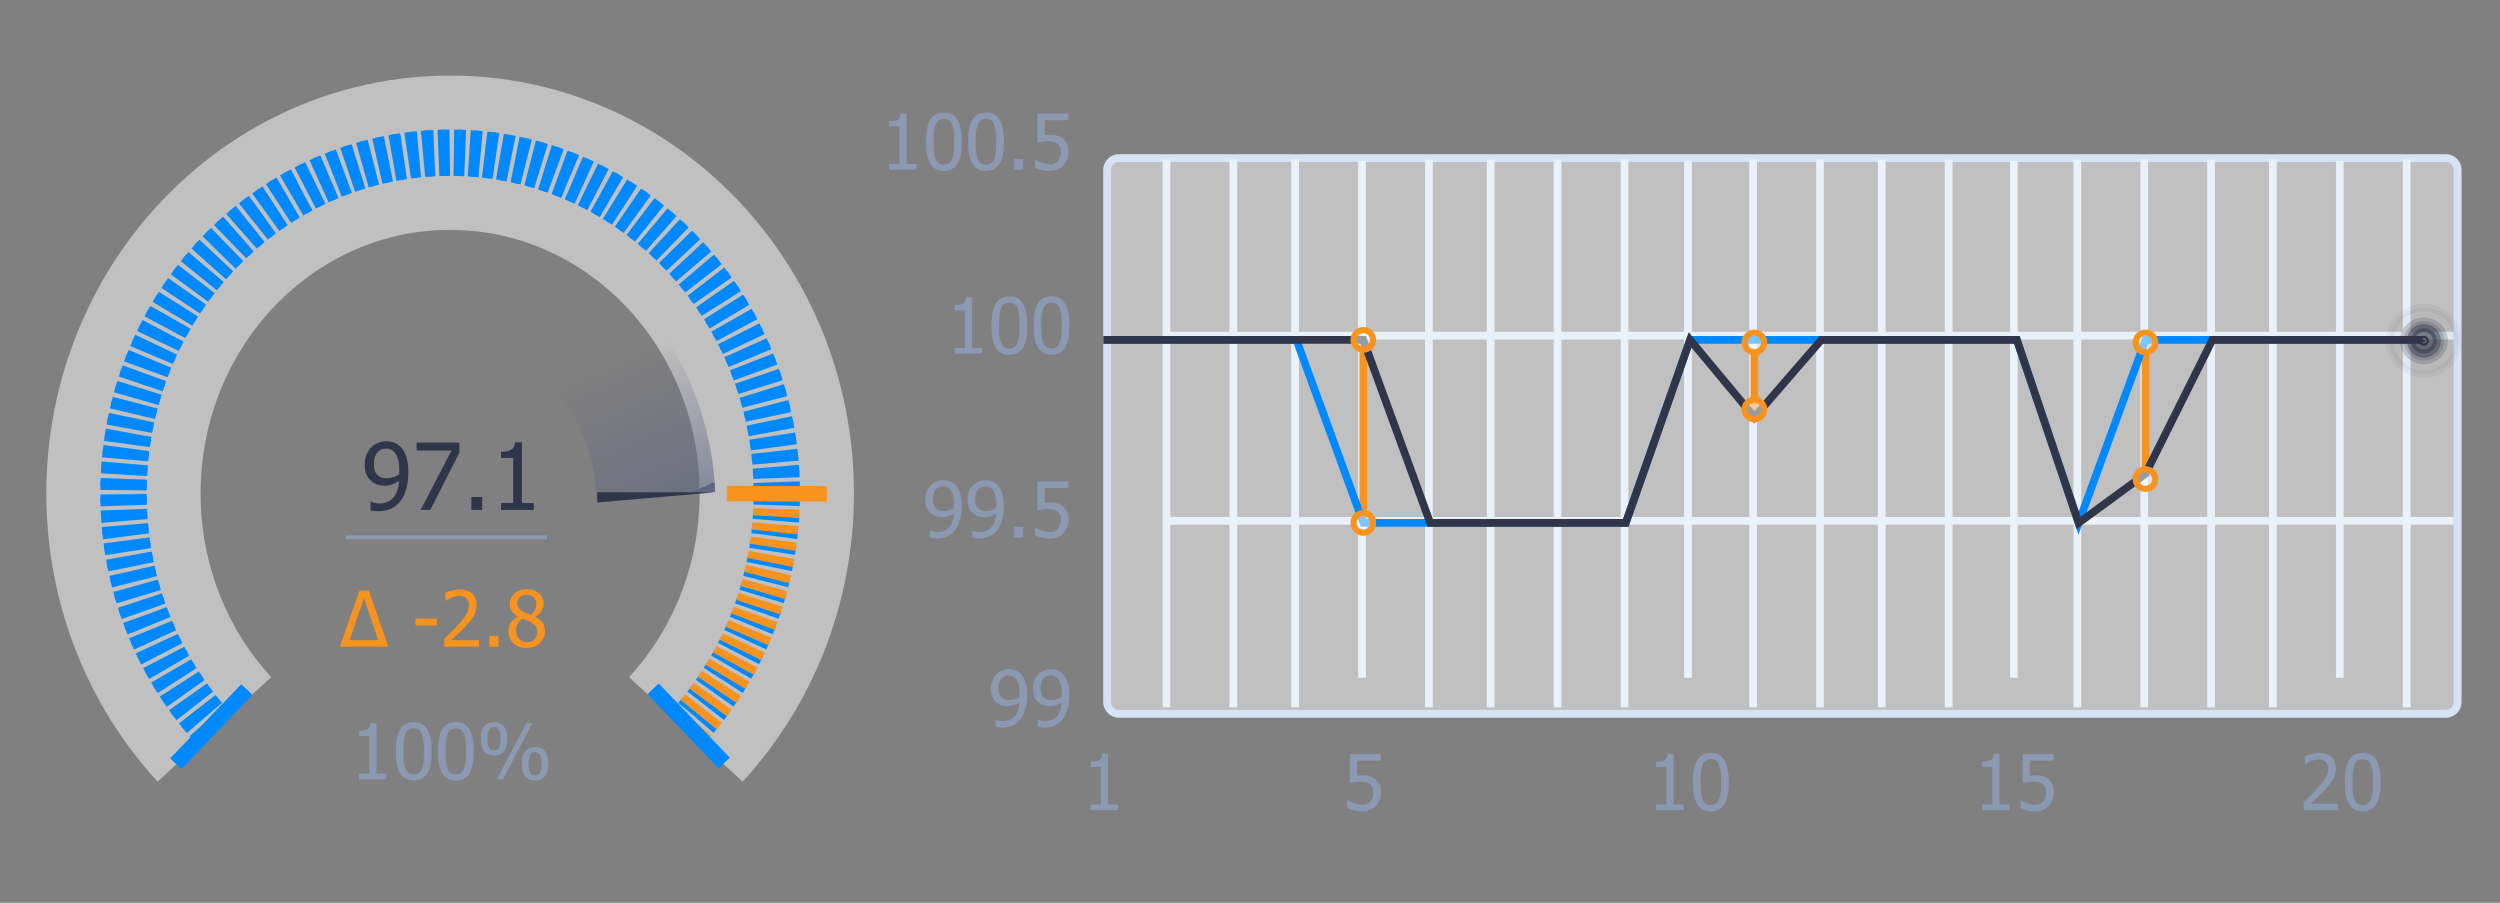 <svg width="324" height="117" viewBox="0 0 324 117" fill="none" xmlns="http://www.w3.org/2000/svg">
<rect x="0" y="0" width="324" height="117" fill="#808080" stroke="none"/>
<path d="M88.887 94.527C96.186 86.592 100.673 75.82 100.673 63.954C100.673 39.565 81.719 19.794 58.337 19.794C34.956 19.794 16.002 39.565 16.002 63.954C16.002 75.82 20.488 86.592 27.788 94.527" stroke="white" stroke-opacity="0.5" stroke-width="20"/>
<path d="M88.887 94.527C96.186 86.592 100.673 75.82 100.673 63.954C100.673 39.565 81.719 19.794 58.337 19.794C34.956 19.794 16.002 39.565 16.002 63.954C16.002 75.82 20.488 86.592 27.788 94.527" stroke="#0089FF" stroke-width="6" stroke-dasharray="1 1"/>
<path d="M100.673 63.954C100.673 75.82 96.186 86.592 88.887 94.527" stroke="#F7931E" stroke-width="6" stroke-dasharray="1 1"/>
<path d="M100.673 63.954C100.673 39.565 81.719 19.794 58.337 19.794C34.956 19.794 16.002 39.565 16.002 63.954C16.002 75.82 20.488 86.592 27.788 94.527" stroke="#0089FF" stroke-width="6" stroke-dasharray="1 1"/>
<path d="M84.645 89.269L93.856 98.877" stroke="#0089FF" stroke-width="2"/>
<path d="M31.99 89.367L22.779 98.975" stroke="#0089FF" stroke-width="2"/>
<path d="M107.161 63.997L94.184 63.954" stroke="#F7931E" stroke-width="2"/>
<path d="M50.077 101H46.532V100.258H47.851V95.385H46.532V94.721C47.03 94.721 47.397 94.651 47.631 94.511C47.868 94.368 48.002 94.099 48.031 93.705H48.788V100.258H50.077V101ZM55.941 97.362C55.941 98.668 55.751 99.626 55.37 100.238C54.992 100.847 54.408 101.151 53.617 101.151C52.816 101.151 52.229 100.84 51.855 100.219C51.48 99.597 51.293 98.648 51.293 97.372C51.293 96.06 51.482 95.102 51.859 94.496C52.24 93.887 52.826 93.583 53.617 93.583C54.418 93.583 55.005 93.897 55.38 94.525C55.754 95.154 55.941 96.099 55.941 97.362ZM54.691 99.579C54.786 99.338 54.852 99.034 54.892 98.666C54.931 98.298 54.95 97.864 54.95 97.362C54.95 96.864 54.931 96.431 54.892 96.064C54.852 95.696 54.784 95.39 54.687 95.145C54.589 94.898 54.454 94.711 54.281 94.584C54.112 94.454 53.891 94.389 53.617 94.389C53.347 94.389 53.124 94.454 52.948 94.584C52.776 94.711 52.639 94.901 52.538 95.155C52.44 95.403 52.374 95.715 52.338 96.093C52.302 96.47 52.284 96.897 52.284 97.372C52.284 97.88 52.299 98.305 52.328 98.647C52.361 98.988 52.429 99.294 52.533 99.564C52.628 99.815 52.761 100.009 52.934 100.146C53.109 100.279 53.337 100.346 53.617 100.346C53.887 100.346 54.109 100.282 54.281 100.155C54.457 100.025 54.594 99.833 54.691 99.579ZM61.4 97.362C61.4 98.668 61.21 99.626 60.829 100.238C60.452 100.847 59.867 101.151 59.076 101.151C58.275 101.151 57.688 100.84 57.313 100.219C56.939 99.597 56.752 98.648 56.752 97.372C56.752 96.06 56.941 95.102 57.318 94.496C57.699 93.887 58.285 93.583 59.076 93.583C59.877 93.583 60.465 93.897 60.839 94.525C61.213 95.154 61.4 96.099 61.4 97.362ZM60.15 99.579C60.245 99.338 60.312 99.034 60.351 98.666C60.39 98.298 60.409 97.864 60.409 97.362C60.409 96.864 60.39 96.431 60.351 96.064C60.312 95.696 60.243 95.39 60.145 95.145C60.048 94.898 59.913 94.711 59.74 94.584C59.571 94.454 59.35 94.389 59.076 94.389C58.806 94.389 58.583 94.454 58.407 94.584C58.235 94.711 58.098 94.901 57.997 95.155C57.899 95.403 57.833 95.715 57.797 96.093C57.761 96.47 57.743 96.897 57.743 97.372C57.743 97.88 57.758 98.305 57.787 98.647C57.82 98.988 57.888 99.294 57.992 99.564C58.087 99.815 58.22 100.009 58.393 100.146C58.568 100.279 58.796 100.346 59.076 100.346C59.346 100.346 59.568 100.282 59.74 100.155C59.916 100.025 60.053 99.833 60.15 99.579ZM65.746 95.746C65.746 96.478 65.598 97.022 65.302 97.377C65.009 97.728 64.584 97.904 64.027 97.904C63.461 97.904 63.031 97.725 62.738 97.367C62.449 97.009 62.304 96.47 62.304 95.751C62.304 95.022 62.452 94.48 62.748 94.125C63.044 93.77 63.471 93.593 64.027 93.593C64.594 93.593 65.022 93.772 65.311 94.13C65.601 94.488 65.746 95.027 65.746 95.746ZM68.998 93.73L65.189 101H64.384L68.192 93.73H68.998ZM71.068 98.983C71.068 99.716 70.92 100.259 70.624 100.614C70.331 100.966 69.906 101.142 69.35 101.142C68.783 101.142 68.353 100.963 68.061 100.604C67.771 100.246 67.626 99.708 67.626 98.988C67.626 98.259 67.774 97.717 68.07 97.362C68.367 97.007 68.793 96.83 69.35 96.83C69.916 96.83 70.344 97.009 70.634 97.367C70.924 97.725 71.068 98.264 71.068 98.983ZM64.877 95.746C64.877 95.251 64.818 94.877 64.701 94.623C64.587 94.369 64.363 94.242 64.027 94.242C63.692 94.242 63.466 94.371 63.349 94.628C63.231 94.885 63.173 95.259 63.173 95.751C63.173 96.239 63.228 96.612 63.339 96.869C63.45 97.126 63.679 97.255 64.027 97.255C64.363 97.255 64.587 97.126 64.701 96.869C64.818 96.612 64.877 96.238 64.877 95.746ZM70.199 98.983C70.199 98.489 70.141 98.114 70.023 97.86C69.909 97.606 69.685 97.48 69.35 97.48C69.014 97.48 68.788 97.608 68.671 97.865C68.554 98.122 68.495 98.497 68.495 98.988C68.495 99.477 68.55 99.849 68.661 100.106C68.772 100.364 69.001 100.492 69.35 100.492C69.685 100.492 69.909 100.364 70.023 100.106C70.141 99.849 70.199 99.475 70.199 98.983Z" fill="#8C99B2"/>
<path d="M50.338 83.805H44.049L46.598 76.535H47.789L50.338 83.805ZM49.029 82.965L47.169 77.497L45.314 82.965H49.029ZM56.608 81.066H53.854V80.182H56.608V81.066ZM62.066 83.805H57.579V82.785C57.901 82.479 58.206 82.186 58.492 81.906C58.779 81.626 59.059 81.335 59.332 81.032C59.886 80.423 60.263 79.936 60.465 79.572C60.667 79.204 60.768 78.825 60.768 78.434C60.768 78.232 60.735 78.055 60.67 77.902C60.608 77.749 60.522 77.622 60.411 77.521C60.297 77.423 60.166 77.35 60.016 77.301C59.866 77.252 59.702 77.228 59.523 77.228C59.35 77.228 59.174 77.251 58.995 77.296C58.819 77.339 58.65 77.392 58.487 77.457C58.351 77.513 58.219 77.58 58.092 77.658C57.965 77.736 57.862 77.803 57.784 77.858H57.731V76.823C57.932 76.722 58.212 76.624 58.57 76.53C58.932 76.432 59.273 76.383 59.596 76.383C60.273 76.383 60.803 76.564 61.188 76.925C61.572 77.283 61.764 77.77 61.764 78.385C61.764 78.668 61.73 78.93 61.661 79.171C61.596 79.412 61.505 79.635 61.388 79.84C61.267 80.052 61.123 80.262 60.953 80.47C60.784 80.678 60.605 80.884 60.416 81.085C60.11 81.418 59.768 81.763 59.391 82.121C59.016 82.479 58.717 82.762 58.492 82.97H62.066V83.805ZM64.601 83.805H63.434V82.414H64.601V83.805ZM69.493 78.229C69.493 77.903 69.384 77.632 69.166 77.414C68.948 77.195 68.645 77.086 68.258 77.086C67.903 77.086 67.612 77.184 67.384 77.379C67.159 77.575 67.047 77.838 67.047 78.17C67.047 78.411 67.104 78.615 67.218 78.781C67.335 78.947 67.509 79.097 67.74 79.23C67.841 79.285 67.994 79.362 68.199 79.46C68.408 79.557 68.597 79.634 68.766 79.689C69.049 79.471 69.241 79.248 69.342 79.02C69.443 78.789 69.493 78.525 69.493 78.229ZM69.63 81.872C69.63 81.572 69.571 81.335 69.454 81.159C69.337 80.983 69.111 80.804 68.775 80.622C68.665 80.56 68.517 80.493 68.331 80.421C68.149 80.35 67.942 80.265 67.711 80.168C67.441 80.347 67.234 80.568 67.091 80.832C66.948 81.092 66.876 81.39 66.876 81.725C66.876 82.165 67.008 82.528 67.272 82.814C67.538 83.1 67.872 83.244 68.273 83.244C68.683 83.244 69.011 83.122 69.259 82.877C69.506 82.63 69.63 82.295 69.63 81.872ZM68.263 83.971C67.901 83.971 67.573 83.918 67.276 83.81C66.98 83.703 66.728 83.548 66.52 83.346C66.315 83.151 66.158 82.92 66.051 82.653C65.947 82.383 65.895 82.098 65.895 81.798C65.895 81.404 65.999 81.043 66.207 80.714C66.419 80.382 66.725 80.119 67.125 79.923V79.894C66.767 79.686 66.502 79.458 66.329 79.21C66.157 78.963 66.07 78.654 66.07 78.283C66.07 77.736 66.277 77.28 66.691 76.915C67.104 76.551 67.628 76.369 68.263 76.369C68.924 76.369 69.453 76.543 69.85 76.891C70.25 77.236 70.45 77.679 70.45 78.219C70.45 78.545 70.354 78.867 70.162 79.186C69.973 79.505 69.7 79.754 69.342 79.933V79.962C69.765 80.161 70.086 80.402 70.304 80.685C70.522 80.968 70.631 81.333 70.631 81.779C70.631 82.401 70.405 82.921 69.952 83.341C69.503 83.761 68.94 83.971 68.263 83.971Z" fill="#F7931E"/>
<path d="M51.745 60.945C51.745 60.352 51.691 59.869 51.581 59.498C51.472 59.123 51.322 58.834 51.13 58.631C50.958 58.443 50.785 58.315 50.609 58.244C50.433 58.174 50.24 58.139 50.029 58.139C49.548 58.139 49.165 58.31 48.88 58.654C48.595 58.998 48.453 59.496 48.453 60.148C48.453 60.516 48.499 60.818 48.593 61.057C48.687 61.295 48.839 61.5 49.05 61.672C49.199 61.793 49.367 61.875 49.554 61.918C49.742 61.957 49.943 61.977 50.158 61.977C50.408 61.977 50.677 61.934 50.966 61.848C51.255 61.758 51.507 61.641 51.722 61.496C51.726 61.438 51.73 61.361 51.734 61.268C51.742 61.17 51.745 61.062 51.745 60.945ZM47.263 60.195C47.263 59.746 47.335 59.336 47.48 58.965C47.628 58.594 47.83 58.273 48.083 58.004C48.326 57.746 48.62 57.545 48.968 57.4C49.32 57.256 49.675 57.184 50.035 57.184C50.437 57.184 50.8 57.252 51.124 57.389C51.453 57.522 51.736 57.715 51.974 57.969C52.275 58.289 52.507 58.709 52.671 59.228C52.839 59.748 52.923 60.404 52.923 61.197C52.923 61.92 52.841 62.605 52.677 63.254C52.517 63.898 52.279 64.434 51.962 64.859C51.626 65.312 51.222 65.658 50.749 65.897C50.281 66.135 49.701 66.254 49.009 66.254C48.853 66.254 48.687 66.244 48.511 66.225C48.335 66.209 48.171 66.178 48.019 66.131V65.012H48.078C48.175 65.066 48.328 65.119 48.535 65.17C48.742 65.221 48.953 65.246 49.167 65.246C49.933 65.246 50.535 64.994 50.972 64.49C51.41 63.986 51.658 63.266 51.716 62.328C51.404 62.539 51.105 62.693 50.82 62.791C50.538 62.889 50.232 62.938 49.9 62.938C49.576 62.938 49.281 62.902 49.015 62.832C48.749 62.762 48.482 62.625 48.212 62.422C47.9 62.184 47.663 61.883 47.503 61.52C47.343 61.152 47.263 60.711 47.263 60.195ZM59.538 58.666L55.765 66.084H54.517L58.513 58.385H54.001V57.359H59.538V58.666ZM62.486 66.084H61.085V64.414H62.486V66.084ZM69.183 66.084H64.929V65.193H66.511V59.346H64.929V58.549C65.527 58.549 65.966 58.465 66.248 58.297C66.533 58.125 66.693 57.803 66.728 57.33H67.636V65.193H69.183V66.084Z" fill="#303549"/>
<path d="M70.888 69.639H44.836" stroke="#8C99B2" stroke-width="0.5"/>
<path d="M90.654 52.737C91.877 56.372 92.539 60.073 92.688 63.739L77.355 64.708C77.281 62.481 76.887 60.229 76.142 58.016C74.07 51.855 69.687 47.212 64.331 44.745L70.524 30.235C79.652 34.383 87.131 42.262 90.654 52.737Z" fill="url(#paint0_linear)"/>
<path d="M92.723 63.794L77.418 65.119L77.375 63.801L92.723 63.794Z" fill="#303549"/>
<path d="M317 20H145C143.895 20 143 20.895 143 22V91C143 92.105 143.895 93 145 93H317C318.105 93 319 92.105 319 91V22C319 20.895 318.105 20 317 20Z" fill="white" fill-opacity="0.5"/>
<path d="M317 20.5H145C144.172 20.5 143.5 21.172 143.5 22V91C143.5 91.828 144.172 92.5 145 92.5H317C317.828 92.5 318.5 91.828 318.5 91V22C318.5 21.172 317.828 20.5 317 20.5Z" stroke="#D7E2F2"/>
<path d="M151.675 20.668H150.675V91.668H151.675V20.668Z" fill="#EBF1F9"/>
<path d="M160.344 20.668H159.344V91.668H160.344V20.668Z" fill="#EBF1F9"/>
<path d="M168.348 20.668H167.348V91.668H168.348V20.668Z" fill="#EBF1F9"/>
<path d="M177.019 20.835H176.019V87.835H177.019V20.835Z" fill="#EBF1F9"/>
<path d="M185.688 20.668H184.688V91.668H185.688V20.668Z" fill="#EBF1F9"/>
<path d="M193.691 20.668H192.691V91.668H193.691V20.668Z" fill="#EBF1F9"/>
<path d="M202.361 20.668H201.361V91.668H202.361V20.668Z" fill="#EBF1F9"/>
<path d="M211.031 20.668H210.031V91.668H211.031V20.668Z" fill="#EBF1F9"/>
<path d="M219.258 20.835H218.258V87.835H219.258V20.835Z" fill="#EBF1F9"/>
<path d="M227.704 20.668H226.704V91.668H227.704V20.668Z" fill="#EBF1F9"/>
<path d="M236.374 20.668H235.374V91.668H236.374V20.668Z" fill="#EBF1F9"/>
<path d="M244.377 20.668H243.377V91.668H244.377V20.668Z" fill="#EBF1F9"/>
<path d="M253.047 20.668H252.047V91.668H253.047V20.668Z" fill="#EBF1F9"/>
<path d="M261.498 20.835H260.498V87.835H261.498V20.835Z" fill="#EBF1F9"/>
<path d="M269.72 20.668H268.72V91.668H269.72V20.668Z" fill="#EBF1F9"/>
<path d="M278.39 20.668H277.39V91.668H278.39V20.668Z" fill="#EBF1F9"/>
<path d="M287.06 20.668H286.06V91.668H287.06V20.668Z" fill="#EBF1F9"/>
<path d="M295.063 20.668H294.063V91.668H295.063V20.668Z" fill="#EBF1F9"/>
<path d="M303.737 20.835H302.737V87.835H303.737V20.835Z" fill="#EBF1F9"/>
<path d="M312.403 20.668H311.403V91.668H312.403V20.668Z" fill="#EBF1F9"/>
<path d="M318 67H151V68H318V67Z" fill="#EBF1F9"/>
<path d="M151 43H318V44H151V43Z" fill="#EBF1F9"/>
<path d="M123.658 65.372C123.658 64.877 123.613 64.475 123.521 64.165C123.43 63.853 123.305 63.612 123.146 63.443C123.002 63.287 122.857 63.179 122.711 63.121C122.564 63.062 122.403 63.033 122.228 63.033C121.827 63.033 121.508 63.176 121.271 63.462C121.033 63.749 120.914 64.164 120.914 64.707C120.914 65.013 120.953 65.266 121.031 65.464C121.109 65.663 121.236 65.834 121.412 65.977C121.536 66.078 121.676 66.146 121.832 66.182C121.988 66.215 122.156 66.231 122.335 66.231C122.543 66.231 122.768 66.195 123.009 66.124C123.25 66.049 123.46 65.951 123.639 65.831C123.642 65.782 123.645 65.718 123.648 65.64C123.655 65.559 123.658 65.469 123.658 65.372ZM119.923 64.747C119.923 64.372 119.983 64.03 120.104 63.721C120.227 63.412 120.395 63.145 120.606 62.92C120.808 62.706 121.054 62.538 121.344 62.417C121.637 62.297 121.933 62.237 122.232 62.237C122.568 62.237 122.87 62.294 123.141 62.408C123.414 62.518 123.65 62.679 123.849 62.891C124.099 63.158 124.293 63.508 124.43 63.941C124.57 64.374 124.64 64.921 124.64 65.582C124.64 66.184 124.571 66.755 124.435 67.295C124.301 67.832 124.103 68.278 123.839 68.633C123.559 69.011 123.222 69.299 122.828 69.498C122.438 69.696 121.954 69.795 121.378 69.795C121.248 69.795 121.109 69.787 120.963 69.771C120.816 69.758 120.68 69.732 120.553 69.693V68.76H120.602C120.683 68.806 120.81 68.85 120.982 68.892C121.155 68.934 121.331 68.956 121.51 68.956C122.148 68.956 122.649 68.746 123.014 68.326C123.378 67.906 123.585 67.305 123.634 66.524C123.373 66.7 123.124 66.828 122.887 66.91C122.652 66.991 122.397 67.032 122.12 67.032C121.85 67.032 121.604 67.002 121.383 66.944C121.161 66.885 120.938 66.771 120.714 66.602C120.453 66.403 120.257 66.153 120.123 65.85C119.99 65.544 119.923 65.176 119.923 64.747ZM129.117 65.372C129.117 64.877 129.072 64.475 128.98 64.165C128.889 63.853 128.764 63.612 128.604 63.443C128.461 63.287 128.316 63.179 128.17 63.121C128.023 63.062 127.862 63.033 127.687 63.033C127.286 63.033 126.967 63.176 126.729 63.462C126.492 63.749 126.373 64.164 126.373 64.707C126.373 65.013 126.412 65.266 126.49 65.464C126.568 65.663 126.695 65.834 126.871 65.977C126.995 66.078 127.135 66.146 127.291 66.182C127.447 66.215 127.615 66.231 127.794 66.231C128.002 66.231 128.227 66.195 128.468 66.124C128.709 66.049 128.919 65.951 129.098 65.831C129.101 65.782 129.104 65.718 129.107 65.64C129.114 65.559 129.117 65.469 129.117 65.372ZM125.382 64.747C125.382 64.372 125.442 64.03 125.562 63.721C125.686 63.412 125.854 63.145 126.065 62.92C126.267 62.706 126.513 62.538 126.803 62.417C127.096 62.297 127.392 62.237 127.691 62.237C128.027 62.237 128.329 62.294 128.6 62.408C128.873 62.518 129.109 62.679 129.308 62.891C129.558 63.158 129.752 63.508 129.889 63.941C130.029 64.374 130.099 64.921 130.099 65.582C130.099 66.184 130.03 66.755 129.894 67.295C129.76 67.832 129.562 68.278 129.298 68.633C129.018 69.011 128.681 69.299 128.287 69.498C127.896 69.696 127.413 69.795 126.837 69.795C126.707 69.795 126.568 69.787 126.422 69.771C126.275 69.758 126.139 69.732 126.012 69.693V68.76H126.061C126.142 68.806 126.269 68.85 126.441 68.892C126.614 68.934 126.79 68.956 126.969 68.956C127.607 68.956 128.108 68.746 128.473 68.326C128.837 67.906 129.044 67.305 129.093 66.524C128.832 66.7 128.583 66.828 128.346 66.91C128.111 66.991 127.856 67.032 127.579 67.032C127.309 67.032 127.063 67.002 126.842 66.944C126.62 66.885 126.397 66.771 126.173 66.602C125.912 66.403 125.715 66.153 125.582 65.85C125.449 65.544 125.382 65.176 125.382 64.747ZM132.608 69.654H131.441V68.262H132.608V69.654ZM138.478 67.339C138.478 67.691 138.421 68.016 138.307 68.316C138.196 68.615 138.04 68.874 137.838 69.092C137.633 69.314 137.377 69.488 137.071 69.615C136.769 69.742 136.428 69.805 136.051 69.805C135.702 69.805 135.359 69.766 135.021 69.688C134.685 69.613 134.394 69.514 134.146 69.39V68.36H134.215C134.29 68.415 134.397 68.479 134.537 68.55C134.677 68.619 134.832 68.684 135.001 68.746C135.193 68.814 135.369 68.868 135.528 68.907C135.688 68.942 135.867 68.96 136.065 68.96C136.261 68.96 136.451 68.926 136.637 68.858C136.822 68.786 136.982 68.672 137.115 68.516C137.236 68.373 137.327 68.205 137.389 68.013C137.454 67.821 137.486 67.595 137.486 67.335C137.486 67.077 137.451 66.866 137.379 66.7C137.311 66.534 137.21 66.397 137.076 66.29C136.936 66.166 136.764 66.08 136.559 66.031C136.357 65.979 136.131 65.953 135.88 65.953C135.616 65.953 135.351 65.974 135.084 66.016C134.817 66.055 134.604 66.093 134.444 66.128V62.383H138.434V63.238H135.387V65.171C135.504 65.158 135.619 65.149 135.733 65.142C135.847 65.136 135.951 65.132 136.046 65.132C136.417 65.132 136.731 65.163 136.988 65.225C137.245 65.287 137.493 65.407 137.73 65.586C137.971 65.769 138.155 65.997 138.282 66.27C138.412 66.543 138.478 66.9 138.478 67.339Z" fill="#8C99B2"/>
<path d="M132.145 89.866C132.145 89.371 132.099 88.969 132.008 88.66C131.917 88.348 131.791 88.107 131.632 87.938C131.489 87.781 131.344 87.674 131.197 87.615C131.051 87.557 130.89 87.527 130.714 87.527C130.313 87.527 129.994 87.671 129.757 87.957C129.519 88.243 129.4 88.659 129.4 89.202C129.4 89.508 129.439 89.76 129.518 89.959C129.596 90.158 129.723 90.329 129.898 90.472C130.022 90.573 130.162 90.641 130.318 90.677C130.475 90.709 130.642 90.726 130.821 90.726C131.03 90.726 131.254 90.69 131.495 90.618C131.736 90.543 131.946 90.446 132.125 90.325C132.128 90.276 132.132 90.213 132.135 90.135C132.141 90.053 132.145 89.964 132.145 89.866ZM128.409 89.241C128.409 88.867 128.469 88.525 128.59 88.216C128.714 87.907 128.881 87.64 129.093 87.415C129.295 87.2 129.54 87.033 129.83 86.912C130.123 86.792 130.419 86.731 130.719 86.731C131.054 86.731 131.357 86.788 131.627 86.902C131.9 87.013 132.136 87.174 132.335 87.386C132.586 87.653 132.779 88.003 132.916 88.436C133.056 88.868 133.126 89.415 133.126 90.076C133.126 90.678 133.058 91.25 132.921 91.79C132.787 92.327 132.589 92.773 132.325 93.128C132.045 93.505 131.708 93.794 131.314 93.992C130.924 94.191 130.44 94.29 129.864 94.29C129.734 94.29 129.596 94.282 129.449 94.266C129.303 94.253 129.166 94.227 129.039 94.188V93.255H129.088C129.169 93.3 129.296 93.344 129.469 93.387C129.641 93.429 129.817 93.45 129.996 93.45C130.634 93.45 131.135 93.24 131.5 92.82C131.865 92.4 132.071 91.8 132.12 91.019C131.86 91.194 131.611 91.323 131.373 91.404C131.139 91.486 130.883 91.526 130.606 91.526C130.336 91.526 130.09 91.497 129.869 91.439C129.648 91.38 129.425 91.266 129.2 91.097C128.94 90.898 128.743 90.647 128.609 90.345C128.476 90.039 128.409 89.671 128.409 89.241ZM137.604 89.866C137.604 89.371 137.558 88.969 137.467 88.66C137.376 88.348 137.25 88.107 137.091 87.938C136.948 87.781 136.803 87.674 136.656 87.615C136.51 87.557 136.349 87.527 136.173 87.527C135.772 87.527 135.453 87.671 135.216 87.957C134.978 88.243 134.859 88.659 134.859 89.202C134.859 89.508 134.898 89.76 134.977 89.959C135.055 90.158 135.182 90.329 135.357 90.472C135.481 90.573 135.621 90.641 135.777 90.677C135.934 90.709 136.101 90.726 136.28 90.726C136.489 90.726 136.713 90.69 136.954 90.618C137.195 90.543 137.405 90.446 137.584 90.325C137.587 90.276 137.59 90.213 137.594 90.135C137.6 90.053 137.604 89.964 137.604 89.866ZM133.868 89.241C133.868 88.867 133.928 88.525 134.049 88.216C134.173 87.907 134.34 87.64 134.552 87.415C134.754 87.2 134.999 87.033 135.289 86.912C135.582 86.792 135.878 86.731 136.178 86.731C136.513 86.731 136.816 86.788 137.086 86.902C137.359 87.013 137.595 87.174 137.794 87.386C138.045 87.653 138.238 88.003 138.375 88.436C138.515 88.868 138.585 89.415 138.585 90.076C138.585 90.678 138.517 91.25 138.38 91.79C138.246 92.327 138.048 92.773 137.784 93.128C137.504 93.505 137.167 93.794 136.773 93.992C136.383 94.191 135.899 94.29 135.323 94.29C135.193 94.29 135.055 94.282 134.908 94.266C134.762 94.253 134.625 94.227 134.498 94.188V93.255H134.547C134.628 93.3 134.755 93.344 134.928 93.387C135.1 93.429 135.276 93.45 135.455 93.45C136.093 93.45 136.594 93.24 136.959 92.82C137.324 92.4 137.53 91.8 137.579 91.019C137.319 91.194 137.07 91.323 136.832 91.404C136.598 91.486 136.342 91.526 136.065 91.526C135.795 91.526 135.549 91.497 135.328 91.439C135.107 91.38 134.884 91.266 134.659 91.097C134.399 90.898 134.202 90.647 134.068 90.345C133.935 90.039 133.868 89.671 133.868 89.241Z" fill="#8C99B2"/>
<path d="M127.271 45.827H123.727V45.084H125.045V40.211H123.727V39.547C124.225 39.547 124.591 39.477 124.825 39.337C125.063 39.194 125.196 38.926 125.226 38.532H125.982V45.084H127.271V45.827ZM133.136 42.189C133.136 43.494 132.945 44.453 132.564 45.065C132.187 45.674 131.603 45.978 130.812 45.978C130.011 45.978 129.423 45.667 129.049 45.045C128.674 44.424 128.487 43.475 128.487 42.199C128.487 40.887 128.676 39.928 129.054 39.323C129.435 38.714 130.021 38.41 130.812 38.41C131.612 38.41 132.2 38.724 132.574 39.352C132.949 39.98 133.136 40.926 133.136 42.189ZM131.886 44.406C131.98 44.165 132.047 43.861 132.086 43.493C132.125 43.125 132.145 42.69 132.145 42.189C132.145 41.691 132.125 41.258 132.086 40.89C132.047 40.522 131.979 40.216 131.881 39.972C131.783 39.725 131.648 39.538 131.476 39.411C131.306 39.28 131.085 39.215 130.812 39.215C130.541 39.215 130.318 39.28 130.143 39.411C129.97 39.538 129.833 39.728 129.732 39.982C129.635 40.229 129.568 40.542 129.532 40.919C129.496 41.297 129.479 41.724 129.479 42.199C129.479 42.706 129.493 43.131 129.522 43.473C129.555 43.815 129.623 44.121 129.728 44.391C129.822 44.642 129.955 44.835 130.128 44.972C130.304 45.106 130.532 45.172 130.812 45.172C131.082 45.172 131.303 45.109 131.476 44.982C131.651 44.852 131.788 44.66 131.886 44.406ZM138.595 42.189C138.595 43.494 138.404 44.453 138.023 45.065C137.646 45.674 137.062 45.978 136.271 45.978C135.47 45.978 134.882 45.667 134.508 45.045C134.133 44.424 133.946 43.475 133.946 42.199C133.946 40.887 134.135 39.928 134.513 39.323C134.894 38.714 135.479 38.41 136.271 38.41C137.071 38.41 137.659 38.724 138.033 39.352C138.408 39.98 138.595 40.926 138.595 42.189ZM137.345 44.406C137.439 44.165 137.506 43.861 137.545 43.493C137.584 43.125 137.604 42.69 137.604 42.189C137.604 41.691 137.584 41.258 137.545 40.89C137.506 40.522 137.438 40.216 137.34 39.972C137.242 39.725 137.107 39.538 136.935 39.411C136.765 39.28 136.544 39.215 136.271 39.215C136 39.215 135.777 39.28 135.602 39.411C135.429 39.538 135.292 39.728 135.191 39.982C135.094 40.229 135.027 40.542 134.991 40.919C134.955 41.297 134.938 41.724 134.938 42.199C134.938 42.706 134.952 43.131 134.981 43.473C135.014 43.815 135.082 44.121 135.187 44.391C135.281 44.642 135.414 44.835 135.587 44.972C135.763 45.106 135.991 45.172 136.271 45.172C136.541 45.172 136.762 45.109 136.935 44.982C137.11 44.852 137.247 44.66 137.345 44.406Z" fill="#8C99B2"/>
<path d="M118.785 22H115.24V21.258H116.559V16.385H115.24V15.721C115.738 15.721 116.104 15.651 116.339 15.511C116.576 15.367 116.71 15.099 116.739 14.705H117.496V21.258H118.785V22ZM124.649 18.362C124.649 19.668 124.459 20.626 124.078 21.238C123.701 21.847 123.116 22.151 122.325 22.151C121.524 22.151 120.937 21.84 120.562 21.219C120.188 20.597 120.001 19.648 120.001 18.372C120.001 17.06 120.19 16.102 120.567 15.496C120.948 14.887 121.534 14.583 122.325 14.583C123.126 14.583 123.714 14.897 124.088 15.525C124.462 16.154 124.649 17.099 124.649 18.362ZM123.399 20.579C123.494 20.338 123.561 20.034 123.6 19.666C123.639 19.298 123.658 18.864 123.658 18.362C123.658 17.864 123.639 17.431 123.6 17.064C123.561 16.696 123.492 16.39 123.395 16.145C123.297 15.898 123.162 15.711 122.989 15.584C122.82 15.454 122.599 15.389 122.325 15.389C122.055 15.389 121.832 15.454 121.656 15.584C121.484 15.711 121.347 15.901 121.246 16.155C121.148 16.403 121.082 16.715 121.046 17.093C121.01 17.47 120.992 17.897 120.992 18.372C120.992 18.88 121.007 19.305 121.036 19.646C121.069 19.988 121.137 20.294 121.241 20.564C121.336 20.815 121.469 21.009 121.642 21.145C121.817 21.279 122.045 21.346 122.325 21.346C122.595 21.346 122.817 21.282 122.989 21.155C123.165 21.025 123.302 20.833 123.399 20.579ZM130.108 18.362C130.108 19.668 129.918 20.626 129.537 21.238C129.16 21.847 128.575 22.151 127.784 22.151C126.983 22.151 126.396 21.84 126.021 21.219C125.647 20.597 125.46 19.648 125.46 18.372C125.46 17.06 125.649 16.102 126.026 15.496C126.407 14.887 126.993 14.583 127.784 14.583C128.585 14.583 129.173 14.897 129.547 15.525C129.921 16.154 130.108 17.099 130.108 18.362ZM128.858 20.579C128.953 20.338 129.02 20.034 129.059 19.666C129.098 19.298 129.117 18.864 129.117 18.362C129.117 17.864 129.098 17.431 129.059 17.064C129.02 16.696 128.951 16.39 128.854 16.145C128.756 15.898 128.621 15.711 128.448 15.584C128.279 15.454 128.058 15.389 127.784 15.389C127.514 15.389 127.291 15.454 127.115 15.584C126.943 15.711 126.806 15.901 126.705 16.155C126.607 16.403 126.541 16.715 126.505 17.093C126.469 17.47 126.451 17.897 126.451 18.372C126.451 18.88 126.466 19.305 126.495 19.646C126.528 19.988 126.596 20.294 126.7 20.564C126.795 20.815 126.928 21.009 127.101 21.145C127.276 21.279 127.504 21.346 127.784 21.346C128.054 21.346 128.276 21.282 128.448 21.155C128.624 21.025 128.761 20.833 128.858 20.579ZM132.608 22H131.441V20.608H132.608V22ZM138.478 19.686C138.478 20.037 138.421 20.363 138.307 20.662C138.196 20.962 138.04 21.22 137.838 21.439C137.633 21.66 137.377 21.834 137.071 21.961C136.769 22.088 136.428 22.151 136.051 22.151C135.702 22.151 135.359 22.112 135.021 22.034C134.685 21.959 134.394 21.86 134.146 21.736V20.706H134.215C134.29 20.761 134.397 20.825 134.537 20.896C134.677 20.965 134.832 21.03 135.001 21.092C135.193 21.16 135.369 21.214 135.528 21.253C135.688 21.289 135.867 21.307 136.065 21.307C136.261 21.307 136.451 21.273 136.637 21.204C136.822 21.133 136.982 21.019 137.115 20.862C137.236 20.719 137.327 20.551 137.389 20.359C137.454 20.167 137.486 19.941 137.486 19.681C137.486 19.424 137.451 19.212 137.379 19.046C137.311 18.88 137.21 18.743 137.076 18.636C136.936 18.512 136.764 18.426 136.559 18.377C136.357 18.325 136.131 18.299 135.88 18.299C135.616 18.299 135.351 18.32 135.084 18.362C134.817 18.401 134.604 18.439 134.444 18.475V14.729H138.434V15.584H135.387V17.518C135.504 17.505 135.619 17.495 135.733 17.488C135.847 17.482 135.951 17.479 136.046 17.479C136.417 17.479 136.731 17.509 136.988 17.571C137.245 17.633 137.493 17.754 137.73 17.933C137.971 18.115 138.155 18.343 138.282 18.616C138.412 18.89 138.478 19.246 138.478 19.686Z" fill="#8C99B2"/>
<path d="M176.686 67.765V44.049" stroke="#F7931E"/>
<path d="M227.372 54.07V45.386" stroke="#F7931E"/>
<path d="M278.058 61.419V45.386" stroke="#F7931E"/>
<path d="M143.006 44.049H168.016L176.686 67.765H210.699L219.035 44.049H261.385L269.388 67.765L278.058 44.049H314" stroke="#0089FF"/>
<path d="M143.006 44.049H176.686L185.356 67.765H210.699L219.035 44.049L227.372 54.07L236.042 44.049H261.385L269.388 67.765L278.058 61.418L286.728 44.049H314" stroke="#303549"/>
<path d="M177.953 67.765C177.953 68.467 177.385 69.035 176.686 69.035C175.986 69.035 175.418 68.467 175.418 67.765C175.418 67.063 175.986 66.495 176.686 66.495C177.385 66.495 177.953 67.063 177.953 67.765Z" fill="white" fill-opacity="0.5" stroke="#F7931E" stroke-width="0.8"/>
<path d="M228.639 44.383C228.639 45.086 228.071 45.654 227.372 45.654C226.672 45.654 226.104 45.086 226.104 44.383C226.104 43.681 226.672 43.113 227.372 43.113C228.071 43.113 228.639 43.681 228.639 44.383Z" fill="white" fill-opacity="0.5" stroke="#F7931E" stroke-width="0.8"/>
<path d="M279.325 44.383C279.325 45.086 278.757 45.654 278.058 45.654C277.358 45.654 276.79 45.086 276.79 44.383C276.79 43.681 277.358 43.113 278.058 43.113C278.757 43.113 279.325 43.681 279.325 44.383Z" fill="white" fill-opacity="0.5" stroke="#F7931E" stroke-width="0.8"/>
<path d="M177.953 44.049C177.953 44.752 177.385 45.319 176.686 45.319C175.986 45.319 175.418 44.752 175.418 44.049C175.418 43.347 175.986 42.779 176.686 42.779C177.385 42.779 177.953 43.347 177.953 44.049Z" fill="white" fill-opacity="0.5" stroke="#F7931E" stroke-width="0.8"/>
<path d="M228.639 53.068C228.639 53.77 228.071 54.338 227.372 54.338C226.672 54.338 226.104 53.77 226.104 53.068C226.104 52.366 226.672 51.798 227.372 51.798C228.071 51.798 228.639 52.366 228.639 53.068Z" fill="white" fill-opacity="0.5" stroke="#F7931E" stroke-width="0.8"/>
<path d="M279.325 62.087C279.325 62.789 278.757 63.357 278.058 63.357C277.358 63.357 276.79 62.789 276.79 62.087C276.79 61.384 277.358 60.816 278.058 60.816C278.757 60.816 279.325 61.384 279.325 62.087Z" fill="white" fill-opacity="0.5" stroke="#F7931E" stroke-width="0.8"/>
<path opacity="0.05" d="M318.564 44.169C318.564 46.534 316.593 48.473 314.135 48.473C311.677 48.473 309.706 46.534 309.706 44.169C309.706 41.805 311.677 39.866 314.135 39.866C316.593 39.866 318.564 41.805 318.564 44.169Z" fill="#303549" stroke="#303549"/>
<path opacity="0.2" d="M316.743 44.17C316.743 45.553 315.588 46.696 314.135 46.696C312.682 46.696 311.527 45.553 311.527 44.17C311.527 42.787 312.682 41.644 314.135 41.644C315.588 41.644 316.743 42.787 316.743 44.17Z" fill="#303549" stroke="#303549"/>
<path opacity="0.5" d="M314.135 45.813C315.067 45.813 315.823 45.077 315.823 44.17C315.823 43.262 315.067 42.526 314.135 42.526C313.203 42.526 312.448 43.262 312.448 44.17C312.448 45.077 313.203 45.813 314.135 45.813Z" fill="#303549" stroke="#303549" stroke-miterlimit="10"/>
<path d="M314.289 44.17C314.289 44.256 314.219 44.325 314.135 44.325C314.051 44.325 313.982 44.256 313.982 44.17C313.982 44.084 314.051 44.015 314.135 44.015C314.219 44.015 314.289 44.084 314.289 44.17Z" fill="#303549" stroke="#303549"/>
<path d="M144.887 105H141.342V104.258H142.661V99.385H141.342V98.721C141.84 98.721 142.206 98.651 142.441 98.511C142.678 98.368 142.812 98.099 142.841 97.705H143.598V104.258H144.887V105Z" fill="#8C99B2"/>
<path d="M178.966 102.686C178.966 103.037 178.91 103.363 178.796 103.662C178.685 103.962 178.529 104.22 178.327 104.438C178.122 104.66 177.866 104.834 177.56 104.961C177.257 105.088 176.917 105.151 176.54 105.151C176.191 105.151 175.848 105.112 175.509 105.034C175.174 104.959 174.883 104.86 174.635 104.736V103.706H174.704C174.779 103.761 174.886 103.825 175.026 103.896C175.166 103.965 175.321 104.03 175.49 104.092C175.682 104.16 175.858 104.214 176.017 104.253C176.177 104.289 176.356 104.307 176.554 104.307C176.75 104.307 176.94 104.272 177.126 104.204C177.311 104.132 177.471 104.019 177.604 103.862C177.725 103.719 177.816 103.551 177.878 103.359C177.943 103.167 177.975 102.941 177.975 102.681C177.975 102.424 177.939 102.212 177.868 102.046C177.799 101.88 177.699 101.743 177.565 101.636C177.425 101.512 177.253 101.426 177.048 101.377C176.846 101.325 176.619 101.299 176.369 101.299C176.105 101.299 175.84 101.32 175.573 101.362C175.306 101.401 175.093 101.439 174.933 101.475V97.73H178.923V98.584H175.876V100.518C175.993 100.505 176.108 100.495 176.222 100.488C176.336 100.482 176.44 100.479 176.535 100.479C176.906 100.479 177.22 100.509 177.477 100.571C177.734 100.633 177.982 100.754 178.219 100.933C178.46 101.115 178.644 101.343 178.771 101.616C178.901 101.89 178.966 102.246 178.966 102.686Z" fill="#8C99B2"/>
<path d="M218.188 105H214.643V104.258H215.962V99.385H214.643V98.721C215.142 98.721 215.508 98.651 215.742 98.511C215.98 98.368 216.113 98.099 216.142 97.705H216.899V104.258H218.188V105ZM224.053 101.362C224.053 102.668 223.862 103.626 223.481 104.238C223.104 104.847 222.519 105.151 221.728 105.151C220.928 105.151 220.34 104.84 219.966 104.219C219.591 103.597 219.404 102.648 219.404 101.372C219.404 100.06 219.593 99.102 219.971 98.496C220.351 97.887 220.937 97.583 221.728 97.583C222.529 97.583 223.117 97.897 223.491 98.525C223.865 99.154 224.053 100.099 224.053 101.362ZM222.803 103.579C222.897 103.338 222.964 103.034 223.003 102.666C223.042 102.298 223.061 101.864 223.061 101.362C223.061 100.864 223.042 100.431 223.003 100.063C222.964 99.696 222.895 99.39 222.798 99.145C222.7 98.898 222.565 98.711 222.392 98.584C222.223 98.454 222.002 98.389 221.728 98.389C221.458 98.389 221.235 98.454 221.059 98.584C220.887 98.711 220.75 98.901 220.649 99.155C220.552 99.403 220.485 99.715 220.449 100.093C220.413 100.47 220.395 100.897 220.395 101.372C220.395 101.88 220.41 102.305 220.439 102.646C220.472 102.988 220.54 103.294 220.644 103.564C220.739 103.815 220.872 104.009 221.045 104.146C221.221 104.279 221.448 104.346 221.728 104.346C221.999 104.346 222.22 104.282 222.392 104.155C222.568 104.025 222.705 103.833 222.803 103.579Z" fill="#8C99B2"/>
<path d="M260.428 105H256.883V104.258H258.201V99.385H256.883V98.721C257.381 98.721 257.747 98.651 257.982 98.511C258.219 98.368 258.353 98.099 258.382 97.705H259.139V104.258H260.428V105ZM266.175 102.686C266.175 103.037 266.118 103.363 266.004 103.662C265.893 103.962 265.737 104.22 265.535 104.438C265.33 104.66 265.075 104.834 264.769 104.961C264.466 105.088 264.126 105.151 263.748 105.151C263.4 105.151 263.056 105.112 262.718 105.034C262.383 104.959 262.091 104.86 261.844 104.736V103.706H261.912C261.987 103.761 262.095 103.825 262.235 103.896C262.375 103.965 262.529 104.03 262.698 104.092C262.89 104.16 263.066 104.214 263.226 104.253C263.385 104.289 263.564 104.307 263.763 104.307C263.958 104.307 264.149 104.272 264.334 104.204C264.52 104.132 264.679 104.019 264.813 103.862C264.933 103.719 265.024 103.551 265.086 103.359C265.151 103.167 265.184 102.941 265.184 102.681C265.184 102.424 265.148 102.212 265.076 102.046C265.008 101.88 264.907 101.743 264.774 101.636C264.634 101.512 264.461 101.426 264.256 101.377C264.054 101.325 263.828 101.299 263.577 101.299C263.314 101.299 263.048 101.32 262.781 101.362C262.514 101.401 262.301 101.439 262.142 101.475V97.73H266.131V98.584H263.084V100.518C263.201 100.505 263.317 100.495 263.431 100.488C263.545 100.482 263.649 100.479 263.743 100.479C264.114 100.479 264.429 100.509 264.686 100.571C264.943 100.633 265.19 100.754 265.428 100.933C265.669 101.115 265.853 101.343 265.98 101.616C266.11 101.89 266.175 102.246 266.175 102.686Z" fill="#8C99B2"/>
<path d="M303.038 105H298.551V103.979C298.873 103.674 299.178 103.381 299.464 103.101C299.751 102.821 300.031 102.529 300.304 102.227C300.857 101.618 301.235 101.131 301.437 100.767C301.639 100.399 301.74 100.02 301.74 99.629C301.74 99.427 301.707 99.25 301.642 99.097C301.58 98.944 301.494 98.817 301.383 98.716C301.269 98.618 301.137 98.545 300.988 98.496C300.838 98.447 300.674 98.423 300.495 98.423C300.322 98.423 300.146 98.446 299.967 98.491C299.791 98.534 299.622 98.587 299.459 98.652C299.323 98.708 299.191 98.774 299.064 98.853C298.937 98.931 298.834 98.997 298.756 99.053H298.703V98.018C298.904 97.917 299.184 97.819 299.542 97.725C299.904 97.627 300.246 97.578 300.568 97.578C301.245 97.578 301.775 97.759 302.16 98.12C302.544 98.478 302.736 98.965 302.736 99.58C302.736 99.863 302.702 100.125 302.633 100.366C302.568 100.607 302.477 100.83 302.36 101.035C302.239 101.247 302.094 101.457 301.925 101.665C301.756 101.873 301.577 102.078 301.388 102.28C301.082 102.612 300.74 102.957 300.363 103.315C299.988 103.674 299.689 103.957 299.464 104.165H303.038V105ZM308.532 101.362C308.532 102.668 308.341 103.626 307.96 104.238C307.583 104.847 306.998 105.151 306.207 105.151C305.407 105.151 304.819 104.84 304.445 104.219C304.07 103.597 303.883 102.648 303.883 101.372C303.883 100.06 304.072 99.102 304.45 98.496C304.83 97.887 305.416 97.583 306.207 97.583C307.008 97.583 307.596 97.897 307.97 98.525C308.344 99.154 308.532 100.099 308.532 101.362ZM307.282 103.579C307.376 103.338 307.443 103.034 307.482 102.666C307.521 102.298 307.54 101.864 307.54 101.362C307.54 100.864 307.521 100.431 307.482 100.063C307.443 99.696 307.374 99.39 307.277 99.145C307.179 98.898 307.044 98.711 306.871 98.584C306.702 98.454 306.481 98.389 306.207 98.389C305.937 98.389 305.714 98.454 305.538 98.584C305.366 98.711 305.229 98.901 305.128 99.155C305.031 99.403 304.964 99.715 304.928 100.093C304.892 100.47 304.874 100.897 304.874 101.372C304.874 101.88 304.889 102.305 304.918 102.646C304.951 102.988 305.019 103.294 305.123 103.564C305.218 103.815 305.351 104.009 305.524 104.146C305.7 104.279 305.927 104.346 306.207 104.346C306.478 104.346 306.699 104.282 306.871 104.155C307.047 104.025 307.184 103.833 307.282 103.579Z" fill="#8C99B2"/>
<defs>
<linearGradient id="paint0_linear" x1="83.149" y1="66.592" x2="73.927" y2="45.349" gradientUnits="userSpaceOnUse">
<stop stop-color="#606580"/>
<stop offset="0" stop-color="#606580" stop-opacity="0.58"/>
<stop offset="0.838" stop-color="#606580" stop-opacity="0"/>
</linearGradient>
</defs>
</svg>
